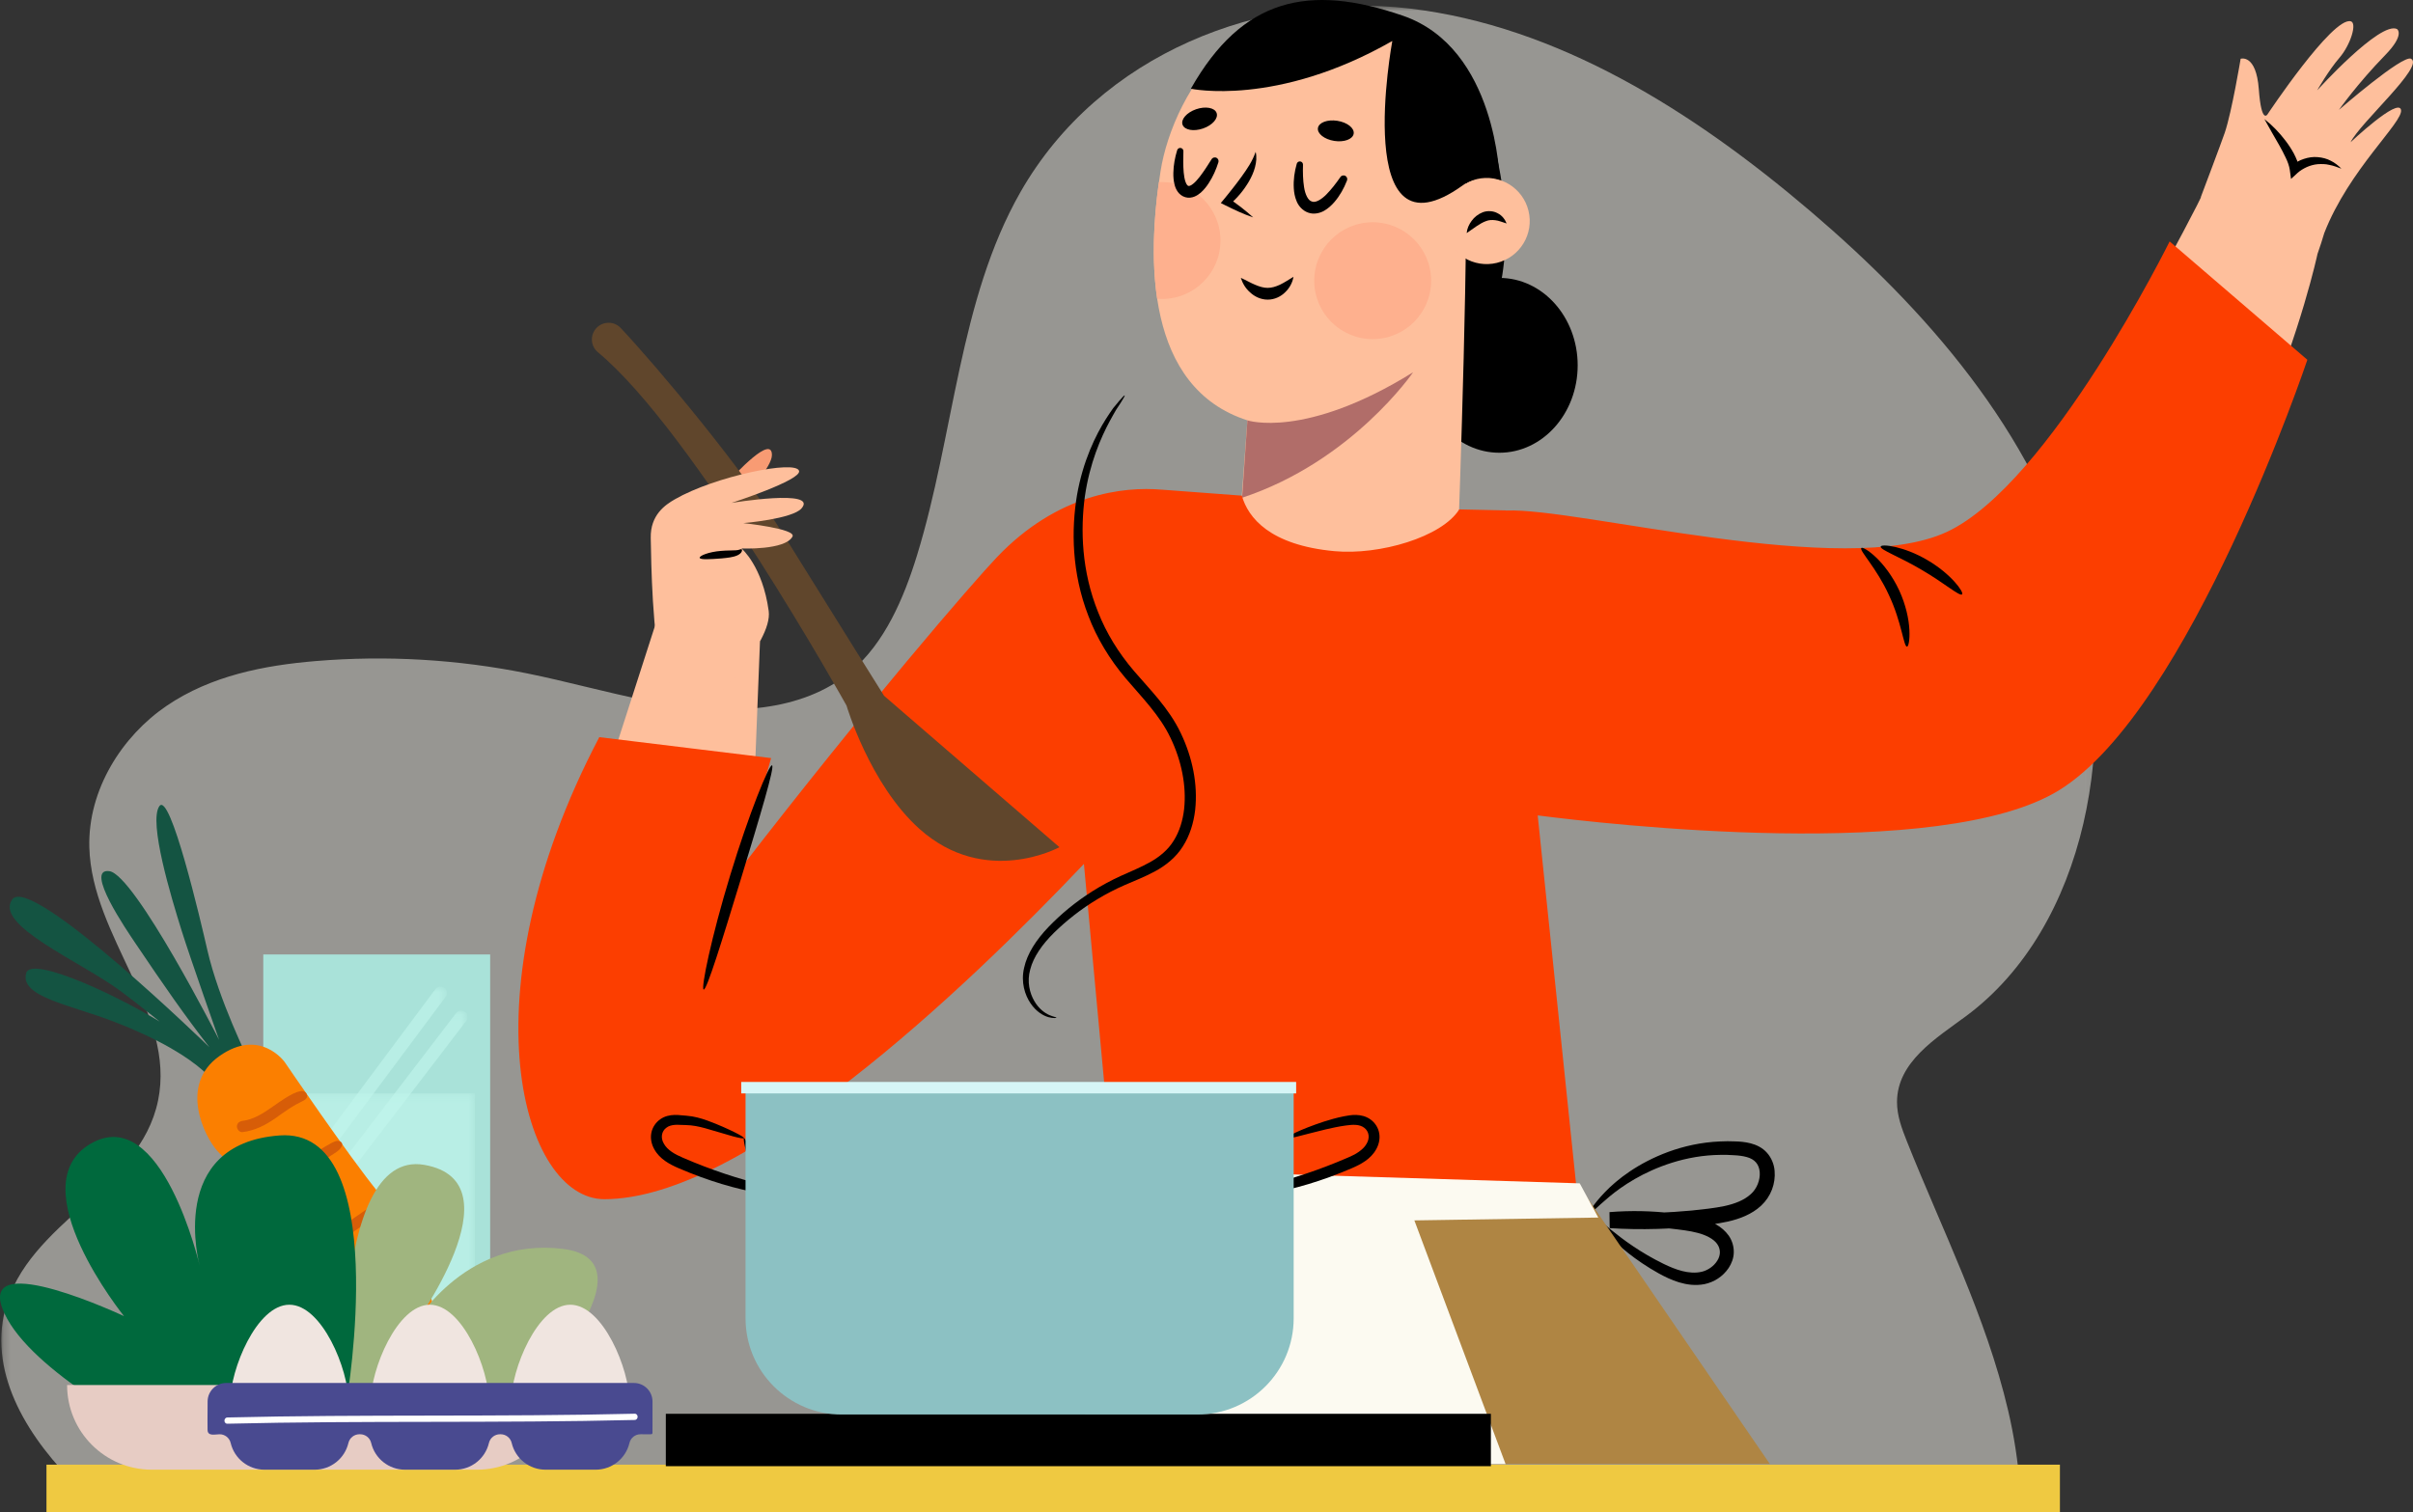 <svg width="327" height="205" viewBox="0 0 327 205" fill="none" xmlns="http://www.w3.org/2000/svg">
<rect x="0" y="0" width="327" height="205" fill="#333333" stroke="none"/>
<mask id="mask0_1_1226" style="mask-type:luminance" maskUnits="userSpaceOnUse" x="0" y="0" width="284" height="202">
<path d="M0.175 0.768H283.957V201.643H0.175V0.768Z" fill="white"/>
</mask>
<g mask="url(#mask0_1_1226)">
<g opacity="0.5">
<path d="M266.411 137.757C262.338 140.771 257.09 143.951 257.075 149.38C257.068 151.238 257.734 153.009 258.41 154.709C263.213 166.783 269.137 178.424 272.131 191.196C272.927 194.589 273.477 198.106 273.739 201.643H10.655C4.093 195.274 -1.616 186.543 0.701 177.51C3.756 165.6 18.931 161.269 21.419 149.197C23.865 137.333 12.425 127.014 12.106 114.848C11.902 107.026 16.561 99.774 22.577 95.684C28.593 91.594 35.779 90.195 42.816 89.611C52.37 88.817 62.015 89.381 71.441 91.285C82.09 93.435 92.748 97.306 103.495 95.875C107.743 95.309 111.988 93.86 115.38 90.969C119.867 87.147 122.45 81.203 124.276 75.265C129.307 58.918 129.951 40.66 138.276 26.061C149.042 7.183 171.011 -1.207 191.041 1.159C211.07 3.526 229.349 15.003 245.32 28.614C260.921 41.911 275.429 58.324 281.441 79.101C287.455 99.878 282.778 125.643 266.411 137.757Z" fill="#FCFAF1"/>
</g>
</g>
<path d="M278.809 96.3C271.346 102.127 261.554 106.591 252.442 109.864C249.822 99.945 247.518 89.965 245.805 79.885C252.926 78.416 260.704 75.749 268.034 70.754C279.172 63.165 293.995 35.136 297.704 27.888C297.891 27.507 298.078 27.129 298.264 26.749L298.237 26.739C298.237 26.739 301.111 19.128 301.496 17.98C302.462 15.097 303.643 7.965 303.643 7.965C303.643 7.965 305.748 7.271 306.104 12.095C306.46 16.92 307.292 15.486 307.292 15.486C307.292 15.486 316.042 2.325 318.546 2.88C319.482 3.088 318.526 6.098 317.038 7.825C315.548 9.552 314.008 12.254 314.008 12.254C314.008 12.254 322.539 2.823 324.831 3.936C324.831 3.936 325.967 4.662 323.237 7.464C319.452 11.347 316.969 14.887 316.969 14.887C316.969 14.887 325.616 7.365 326.74 7.965C328.607 8.962 319.844 16.63 318.536 19.286C318.536 19.286 325.011 13.18 325.377 14.891C325.727 16.527 318.33 22.969 314.975 31.594C314.727 32.439 314.414 33.408 314.036 34.489L314.044 34.485C314.044 34.485 305.191 75.701 278.809 96.3Z" fill="#FEBF9C"/>
<path d="M306.865 16.147C307.947 16.986 308.885 17.976 309.716 19.062C310.132 19.605 310.512 20.183 310.849 20.803C311.163 21.431 311.495 22.078 311.564 22.918L310.495 22.513C311.043 22.049 311.571 21.751 312.194 21.546C312.8 21.341 313.449 21.24 314.083 21.3C314.714 21.351 315.333 21.508 315.87 21.798C316.417 22.067 316.888 22.447 317.296 22.865C316.741 22.659 316.217 22.452 315.673 22.354C315.141 22.217 314.599 22.228 314.089 22.255C313.575 22.302 313.079 22.442 312.615 22.643C312.166 22.848 311.688 23.137 311.371 23.428L310.471 24.254L310.302 23.022C310.232 22.524 310.021 21.918 309.741 21.355C309.471 20.783 309.171 20.206 308.844 19.636C308.198 18.491 307.51 17.349 306.865 16.147Z" fill="black"/>
<path d="M213.8 49.523C213.8 56.068 209.048 61.373 203.186 61.373C197.325 61.373 192.573 56.068 192.573 49.523C192.573 42.979 197.325 37.673 203.186 37.673C209.048 37.673 213.8 42.979 213.8 49.523Z" fill="black"/>
<path d="M195.252 54.16C195.252 54.16 210.491 41.631 200.795 14.142C194.486 -3.744 157.333 47.153 195.252 54.16Z" fill="black"/>
<path d="M157.273 23.205C158.973 12.461 169.672 -5.503 188.681 5.554C194.659 9.031 197.209 15.375 198.424 21.962C199.271 26.559 197.642 71.708 197.642 71.708C196.034 89.801 168.86 94.094 167.926 72.066L169.045 56.983C155.274 52.559 155.363 35.267 157.273 23.205Z" fill="#FEBF9C"/>
<path d="M169.045 56.983C169.045 56.983 176.824 59.584 191.497 50.464C191.497 50.464 183.25 62.539 168.322 67.474L169.045 56.983Z" fill="#B16D69"/>
<path d="M193.941 38.05C193.941 42.424 190.394 45.97 186.02 45.97C181.646 45.97 178.1 42.424 178.1 38.05C178.1 33.675 181.646 30.129 186.02 30.129C190.394 30.129 193.941 33.675 193.941 38.05Z" fill="#FEB08E"/>
<path d="M165.394 32.604C165.394 28.23 161.848 24.683 157.473 24.683C157.332 24.683 157.191 24.688 157.051 24.695C156.36 29.632 156.033 35.273 156.817 40.495C157.033 40.513 157.252 40.525 157.473 40.525C161.848 40.525 165.394 36.979 165.394 32.604Z" fill="#FEB08E"/>
<path d="M207.138 28.584C207.9 31.718 205.976 34.874 202.842 35.636C199.708 36.396 196.551 34.473 195.79 31.339C195.03 28.206 196.953 25.048 200.087 24.287C203.221 23.526 206.378 25.45 207.138 28.584Z" fill="#FEBF9C"/>
<path d="M198.758 31.595C198.814 30.978 199.07 30.42 199.435 29.93C199.797 29.435 200.307 29.017 200.948 28.77C201.593 28.531 202.38 28.583 202.958 28.91C203.562 29.206 203.946 29.737 204.172 30.294C203.574 30.113 203.094 29.897 202.627 29.852C202.171 29.797 201.776 29.814 201.375 29.974C200.554 30.265 199.755 30.922 198.758 31.595Z" fill="black"/>
<path d="M168.151 37.67C168.889 37.988 169.488 38.363 170.099 38.607C170.703 38.863 171.262 39.029 171.791 39.023C172.32 39.024 172.856 38.87 173.44 38.601C174.021 38.326 174.606 37.938 175.285 37.524C175.155 38.311 174.768 39.031 174.171 39.607C173.593 40.193 172.721 40.624 171.787 40.617C170.852 40.618 170.008 40.197 169.419 39.645C168.799 39.111 168.392 38.42 168.151 37.67Z" fill="black"/>
<path d="M170.16 20.587C170.331 21.26 170.25 21.99 170.072 22.665C169.896 23.347 169.6 23.98 169.259 24.581C168.562 25.777 167.688 26.82 166.641 27.726L166.54 26.895C167.674 27.689 168.789 28.513 169.825 29.472C168.489 29.017 167.234 28.426 165.998 27.804L165.438 27.522L165.897 26.972C166.3 26.49 166.702 25.968 167.101 25.469C167.491 24.957 167.894 24.458 168.259 23.936C169.005 22.893 169.715 21.879 170.16 20.587Z" fill="black"/>
<path d="M176.577 22.349C176.544 23.365 176.57 24.418 176.722 25.372C176.868 26.33 177.259 27.194 177.789 27.318C178.255 27.526 179.069 27.051 179.742 26.363C180.417 25.68 181.058 24.847 181.634 24.018L181.65 23.994C181.811 23.764 182.127 23.707 182.358 23.867C182.555 24.005 182.625 24.257 182.54 24.47C182.126 25.522 181.601 26.489 180.842 27.378C180.46 27.82 180.021 28.238 179.44 28.573C178.878 28.894 178.031 29.107 177.268 28.819C176.516 28.557 175.975 27.913 175.726 27.313C175.465 26.703 175.363 26.105 175.33 25.525C175.263 24.363 175.427 23.274 175.732 22.193C175.797 21.965 176.035 21.832 176.264 21.895C176.458 21.951 176.583 22.13 176.577 22.324V22.349Z" fill="black"/>
<path d="M160.369 20.516C160.336 21.478 160.332 22.465 160.41 23.382C160.458 23.84 160.524 24.288 160.655 24.65C160.786 25.032 160.965 25.207 161.06 25.203C161.122 25.238 161.389 25.175 161.695 24.91C162.002 24.671 162.295 24.322 162.581 23.964C163.139 23.235 163.679 22.41 164.181 21.597L164.193 21.578C164.342 21.338 164.655 21.265 164.894 21.413C165.097 21.538 165.18 21.782 165.112 21.999C164.795 22.998 164.386 23.934 163.798 24.832C163.507 25.282 163.168 25.714 162.716 26.12C162.483 26.316 162.217 26.508 161.871 26.65C161.531 26.79 161.067 26.866 160.635 26.735C160.209 26.618 159.842 26.326 159.624 26.02C159.401 25.713 159.274 25.403 159.193 25.108C159.034 24.517 158.997 23.966 159.009 23.43C159.031 22.359 159.222 21.354 159.526 20.356C159.595 20.128 159.836 20 160.064 20.07C160.255 20.127 160.377 20.306 160.37 20.496L160.369 20.516Z" fill="black"/>
<path d="M183.446 18.12C183.33 18.872 182.152 19.311 180.814 19.102C179.475 18.891 178.485 18.111 178.6 17.359C178.717 16.606 179.895 16.166 181.234 16.376C182.573 16.587 183.562 17.367 183.446 18.12Z" fill="black"/>
<path d="M164.869 15.311C165.131 16.03 164.312 16.972 163.038 17.413C161.764 17.856 160.52 17.631 160.257 16.911C159.995 16.195 160.815 15.252 162.088 14.809C163.361 14.368 164.607 14.592 164.869 15.311Z" fill="black"/>
<path d="M161.38 12.027C161.38 12.027 172.981 14.534 188.681 5.554C188.681 5.554 183.008 36.091 198.237 25.116C198.237 25.116 200.352 23.496 202.624 24.171L203.224 24.365C203.224 24.365 202.878 6.537 190.118 2.131C177.358 -2.274 168.341 -0.257 161.38 12.027Z" fill="black"/>
<path d="M83.739 100.434L89.545 82.406L102.989 86.989L102.377 102.572L83.739 100.434Z" fill="#FEBF9C"/>
<path d="M294.02 32.727C294.02 32.727 277.769 65.598 263.833 72.104C249.929 78.594 213.921 68.78 204.084 69.208L204.081 69.191L197.751 69.052C195.414 72.8 186.959 75.281 180.84 74.714C172.106 73.906 169.132 70.191 168.286 67.188L157.468 66.379L157.467 66.382C152.184 65.923 143.304 66.942 135.104 75.526C131.979 78.797 117.313 95.746 100.223 117.915L104.497 102.765L81.213 99.926C62.715 135.171 70.889 162.56 81.892 162.56C100.867 162.56 130.58 134.295 146.889 117.113L150.99 161.399L213.899 163.547L208.384 110.535C217.383 111.693 263.11 116.976 279.054 107.113C296.772 96.152 312.684 48.771 312.684 48.771L294.02 32.727Z" fill="#FC3E00"/>
<path d="M95.359 134.142C94.957 134.041 96.391 127.044 98.959 118.632C101.52 110.213 104.231 103.608 104.622 103.748C105.028 103.892 102.974 110.698 100.425 119.079C97.867 127.454 95.776 134.25 95.359 134.142Z" fill="black"/>
<path d="M100.274 67.945C101.373 66.79 104.597 63.269 104.608 61.695C104.626 58.911 99.894 63.913 97.839 66.216C98.704 66.768 99.534 67.335 100.274 67.945Z" fill="#F89B73"/>
<path d="M80.413 45.079C81.081 43.616 83.019 43.295 84.12 44.467C89.198 49.874 100.591 63.479 106.314 72.692C114.431 85.757 119.808 94.322 119.808 94.322L143.57 114.843C143.57 114.843 133.522 120.345 124.606 112.367C117.86 106.333 114.719 95.648 114.719 95.648C114.719 95.648 94.05 58.516 81.015 47.743C80.23 47.094 79.99 46.005 80.413 45.079Z" fill="#60462C"/>
<path d="M89.82 91.814C88.363 85.957 88.258 76.464 88.186 72.92C88.124 69.789 90.157 68.432 91.466 67.678C96.88 64.558 107.877 62.299 108.287 63.835C108.624 65.098 99.129 68.173 99.129 68.173C99.129 68.173 110.943 66.228 108.618 68.918C107.378 70.353 100.737 70.912 100.737 70.912C100.737 70.912 107.948 71.674 107.397 72.733C106.419 74.608 100.487 74.348 100.487 74.348C100.487 74.348 103.34 76.748 104.17 82.817C104.773 87.224 95.723 96.007 95.723 96.007L89.82 91.814Z" fill="#FEBF9C"/>
<path d="M94.819 75.617C94.749 75.35 96.034 74.809 97.697 74.679C98.519 74.602 99.261 74.633 99.715 74.595C100.165 74.585 100.352 74.405 100.5 74.455C100.559 74.484 100.587 74.598 100.509 74.778C100.431 74.965 100.203 75.158 99.916 75.288C99.335 75.547 98.589 75.617 97.787 75.696C96.19 75.819 94.889 75.897 94.819 75.617Z" fill="black"/>
<path d="M258.426 87.66C257.975 87.672 257.703 84.318 255.982 80.674C254.317 77.004 251.934 74.626 252.235 74.289C252.366 74.141 253.156 74.548 254.19 75.52C255.222 76.486 256.455 78.055 257.373 80.031C258.284 82.007 258.685 83.962 258.752 85.374C258.825 86.791 258.624 87.658 258.426 87.66Z" fill="black"/>
<path d="M265.891 80.575C265.567 80.876 263.419 78.99 260.427 77.252C257.452 75.484 254.759 74.526 254.864 74.095C254.936 73.699 257.996 74.033 261.203 75.931C264.421 77.809 266.203 80.319 265.891 80.575Z" fill="black"/>
<path d="M215.98 164.876C216.092 164.776 216.891 165.536 218.425 166.792C219.961 168.037 222.271 169.776 225.458 171.334C227.011 172.086 228.878 172.805 230.63 172.395C231.438 172.198 232.266 171.64 232.72 170.892C233.195 170.148 233.191 169.309 232.693 168.615C232.197 167.927 231.187 167.424 230.072 167.13C228.973 166.832 227.656 166.69 226.374 166.542C223.784 166.278 221.067 166.24 218.293 166.482L218.267 164.31C220.272 164.423 222.387 164.457 224.532 164.392C226.123 164.346 227.691 164.243 229.234 164.099C230.77 163.939 232.318 163.78 233.705 163.487C235.09 163.184 236.355 162.7 237.248 161.884C238.088 161.157 238.554 159.934 238.471 158.889C238.386 157.82 237.789 157.143 236.728 156.852C236.207 156.704 235.612 156.63 234.993 156.6C234.378 156.566 233.772 156.53 233.174 156.552C230.782 156.572 228.561 156.996 226.607 157.607C222.686 158.838 219.848 160.753 218.073 162.235C216.284 163.723 215.424 164.722 215.283 164.609C215.185 164.539 215.817 163.35 217.494 161.606C219.155 159.872 221.995 157.643 226.111 156.133C228.162 155.386 230.529 154.836 233.119 154.73C233.767 154.686 234.425 154.704 235.097 154.724C235.76 154.739 236.476 154.794 237.236 154.987C237.987 155.181 238.819 155.555 239.441 156.255C240.06 156.939 240.418 157.837 240.487 158.706C240.638 160.444 239.996 162.192 238.661 163.437C237.384 164.626 235.741 165.228 234.173 165.588C232.581 165.939 231.038 166.1 229.447 166.275C227.858 166.432 226.239 166.541 224.598 166.589C222.385 166.656 220.203 166.614 218.136 166.484L218.111 164.312C221.032 164.076 223.888 164.148 226.602 164.468C227.963 164.649 229.258 164.799 230.622 165.188C231.936 165.585 233.336 166.188 234.277 167.509C234.729 168.167 234.971 168.963 234.955 169.763C234.946 170.566 234.646 171.296 234.258 171.886C233.46 173.072 232.272 173.798 230.998 174.072C229.748 174.318 228.564 174.14 227.536 173.83C226.505 173.515 225.606 173.071 224.788 172.621C221.542 170.813 219.298 168.829 217.891 167.372C216.487 165.902 215.884 164.96 215.98 164.876Z" fill="black"/>
<path d="M150.99 158.457L146.222 198.454H239.843L213.899 160.605L150.99 158.457Z" fill="#AF8543"/>
<path d="M150.99 158.457L214.08 160.412L216.591 165.049L191.669 165.435L204.033 198.471L146.222 198.454L150.99 158.457Z" fill="#FCFAF1"/>
<path d="M279.152 205.313H6.297V198.547H279.152V205.313Z" fill="#EFC941"/>
<path d="M90.23 191.652H202.039V198.751H90.23V191.652Z" fill="black"/>
<path d="M152.417 53.594C152.458 53.629 152.284 53.949 151.921 54.526C151.728 54.823 151.5 55.172 151.235 55.578C150.976 56.002 150.716 56.514 150.398 57.071C149.188 59.322 147.667 62.774 147.016 67.305C146.409 71.795 146.56 77.411 148.817 82.997C149.919 85.791 151.555 88.481 153.686 90.972C155.81 93.459 158.399 95.99 160.003 99.354C161.592 102.669 162.347 106.301 161.962 109.81C161.759 111.554 161.235 113.273 160.292 114.743C159.362 116.232 157.959 117.337 156.56 118.094C155.151 118.866 153.73 119.4 152.42 119.977C151.113 120.547 149.887 121.187 148.739 121.877C146.446 123.256 144.48 124.831 142.855 126.423C141.242 128.006 140.054 129.71 139.616 131.402C139.137 133.086 139.547 134.631 140.161 135.689C140.777 136.766 141.605 137.336 142.199 137.598C142.804 137.856 143.172 137.886 143.164 137.956C143.166 137.989 142.789 138.07 142.095 137.889C141.415 137.703 140.423 137.153 139.655 136.006C138.894 134.901 138.325 133.137 138.782 131.202C139.195 129.274 140.443 127.372 142.082 125.665C143.723 123.958 145.714 122.281 148.073 120.796C149.251 120.055 150.521 119.363 151.87 118.746C153.212 118.132 154.593 117.585 155.87 116.862C157.147 116.143 158.283 115.216 159.057 113.957C159.842 112.71 160.298 111.207 160.471 109.639C160.803 106.494 160.1 103.084 158.625 100.026C157.163 96.939 154.727 94.522 152.543 91.943C150.344 89.347 148.612 86.447 147.502 83.511C145.21 77.615 145.177 71.763 145.947 67.135C146.76 62.465 148.489 58.973 149.884 56.77C150.249 56.222 150.555 55.727 150.858 55.324C151.172 54.944 151.444 54.618 151.673 54.341C152.122 53.817 152.375 53.561 152.417 53.594Z" fill="black"/>
<path d="M100.813 154.294C100.979 154.119 102.092 156.651 103.709 160.958L104.071 161.923L103.031 161.747C99.877 161.215 95.995 160.099 91.957 158.355C90.756 157.838 89.395 157.119 88.665 155.785C88.299 155.138 88.115 154.334 88.269 153.564C88.415 152.795 88.893 152.124 89.488 151.718C90.085 151.292 90.779 151.159 91.404 151.139L91.87 151.145L92.251 151.178C92.508 151.2 92.761 151.221 93.011 151.242C94.056 151.318 95.037 151.605 95.837 151.894C97.456 152.486 98.695 153.065 99.55 153.487C100.459 153.935 100.899 154.231 100.813 154.294C100.728 154.358 100.193 154.272 99.338 154.043C98.331 153.75 97.049 153.376 95.514 152.927C94.704 152.711 93.876 152.527 92.929 152.51C92.681 152.501 92.43 152.495 92.175 152.486L91.781 152.472L91.459 152.484C91.04 152.518 90.614 152.621 90.304 152.871C89.653 153.34 89.482 154.242 89.973 155.049C90.441 155.89 91.427 156.468 92.566 156.948C96.487 158.647 100.283 159.858 103.243 160.558L102.565 161.347C101.341 157.266 100.649 154.469 100.813 154.294Z" fill="black"/>
<path d="M174.351 154.294C174.517 154.469 173.824 157.267 172.601 161.347L171.921 160.558C174.878 159.858 178.668 158.649 182.583 156.955C182.884 156.831 183.163 156.703 183.408 156.572C183.673 156.454 183.902 156.299 184.128 156.146C184.574 155.835 184.96 155.471 185.184 155.062C185.683 154.26 185.52 153.356 184.877 152.88C184.229 152.379 183.305 152.437 182.334 152.576C181.387 152.707 180.495 152.903 179.683 153.091C176.434 153.875 174.429 154.504 174.351 154.294C174.281 154.109 176.144 153.12 179.393 152.047C180.21 151.786 181.113 151.522 182.126 151.322C182.649 151.236 183.13 151.119 183.791 151.139C184.417 151.163 185.107 151.31 185.702 151.735C186.295 152.147 186.766 152.823 186.901 153.594C187.049 154.364 186.857 155.164 186.487 155.808C185.752 157.137 184.387 157.845 183.191 158.361C179.16 160.102 175.284 161.215 172.135 161.747L171.094 161.923L171.455 160.958C173.073 156.652 174.187 154.119 174.351 154.294Z" fill="black"/>
<path d="M162.271 191.748H114.076C106.873 191.748 101.034 185.907 101.034 178.704V147.306H175.313V178.704C175.313 185.907 169.474 191.748 162.271 191.748Z" fill="#8CC1C3"/>
<path d="M175.649 148.221H100.45V146.666H175.649V148.221Z" fill="#D6F5F6"/>
<path d="M35.679 129.384H66.425V188.859H35.679V129.384Z" fill="#A9E2D9"/>
<mask id="mask1_1_1226" style="mask-type:luminance" maskUnits="userSpaceOnUse" x="37" y="148" width="28" height="40">
<path d="M37.744 148.199H64.359V187.362H37.744V148.199Z" fill="white"/>
</mask>
<g mask="url(#mask1_1_1226)">
<g opacity="0.6">
<path d="M64.359 187.362H37.745V148.199H64.359V187.362Z" fill="#C2F6EC"/>
</g>
</g>
<mask id="mask2_1_1226" style="mask-type:luminance" maskUnits="userSpaceOnUse" x="38" y="137" width="26" height="32">
<path d="M38.645 137.167H63.19V168.817H38.645V137.167Z" fill="white"/>
</mask>
<g mask="url(#mask2_1_1226)">
<g opacity="0.6">
<path d="M39.339 168.123L62.497 137.861" stroke="#C2F6EC" stroke-width="1.735" stroke-miterlimit="10" stroke-linecap="round"/>
</g>
</g>
<mask id="mask3_1_1226" style="mask-type:luminance" maskUnits="userSpaceOnUse" x="38" y="133" width="23" height="30">
<path d="M38.734 133.921H60.384V162.501H38.734V133.921Z" fill="white"/>
</mask>
<g mask="url(#mask3_1_1226)">
<g opacity="0.6">
<path d="M39.427 161.808L59.69 134.614" stroke="#C2F6EC" stroke-width="1.735" stroke-miterlimit="10" stroke-linecap="round"/>
</g>
</g>
<path d="M33.683 143.674C33.683 143.674 29.657 135.59 28.098 128.784C27.187 124.806 23.051 107.14 21.586 109.295C20.121 111.452 23.177 121.565 24.618 126.17C25.779 129.881 29.692 140.965 29.692 140.965C29.692 140.965 18.286 118.557 14.82 118.093C11.354 117.629 17.219 126.187 18.395 127.929C22.32 133.749 24.934 137.529 28.382 141.965C28.382 141.965 4.188 118.433 1.663 121.917C-0.863 125.401 10.864 130.3 16.335 134.343C20.527 137.441 29.591 144.959 29.591 144.959C29.591 144.959 28.297 142.784 23.614 139.717C16.565 135.102 4.287 129.5 3.563 131.875C2.58 135.098 9.453 136.193 15.326 138.452C28.406 143.479 29.918 148.053 29.918 148.053L33.683 143.674Z" fill="#145442"/>
<path d="M38.586 143.979C38.586 143.979 35.246 139.257 29.727 143.164C24.209 147.069 27.714 154.053 29.413 155.972C31.11 157.889 46.537 173.838 48.601 177.735C50.665 181.633 57.591 192.018 59.837 191.204C62.082 190.392 60.374 187.689 59.456 180.914C58.539 174.138 55.394 166.702 51.304 161.686C47.215 156.669 38.586 143.979 38.586 143.979Z" fill="#FB7F00"/>
<path d="M40.791 147.903C40.044 148.015 39.273 148.482 38.638 148.875C37.99 149.277 37.373 149.725 36.748 150.159C35.573 150.973 34.316 151.768 32.866 151.945C32.459 151.994 32.106 152.257 32.106 152.704C32.106 153.077 32.457 153.514 32.866 153.464C34.513 153.264 35.92 152.556 37.269 151.621C37.892 151.188 38.502 150.732 39.138 150.317C39.471 150.099 39.814 149.898 40.159 149.698C40.529 149.484 40.938 149.329 41.296 149.099C41.952 148.677 41.506 147.795 40.791 147.903Z" fill="#D75D08"/>
<path d="M45.873 154.661C45.517 154.616 45.148 154.825 44.843 154.988C44.549 155.143 44.265 155.308 43.98 155.479C43.446 155.796 42.913 156.112 42.385 156.44C41.287 157.121 40.188 157.801 39.09 158.482C38.257 159 39.025 160.325 39.861 159.801C40.971 159.105 42.082 158.41 43.192 157.714C43.719 157.383 44.239 157.042 44.761 156.702C45.307 156.346 46.127 155.935 46.348 155.285C46.462 154.949 46.168 154.697 45.873 154.661Z" fill="#D75D08"/>
<path d="M51.498 162.764C50.44 163.369 49.455 164.098 48.448 164.784C47.941 165.129 47.433 165.475 46.928 165.822C46.414 166.175 45.834 166.509 45.394 166.951C44.794 167.555 45.55 168.451 46.272 168.09C46.79 167.832 47.255 167.428 47.73 167.095C48.247 166.732 48.766 166.371 49.285 166.01C50.306 165.301 51.364 164.624 52.291 163.792C52.853 163.289 52.132 162.402 51.498 162.764Z" fill="#D75D08"/>
<path d="M56.827 172.881C56.338 172.992 55.892 173.341 55.47 173.602C55.08 173.841 54.697 174.093 54.313 174.343C53.94 174.585 53.568 174.825 53.196 175.068C52.749 175.358 52.264 175.624 51.86 175.971C51.581 176.21 51.593 176.67 51.802 176.942C52.037 177.245 52.419 177.296 52.755 177.132C53.185 176.922 53.584 176.598 53.982 176.332L55.124 175.572C55.495 175.324 55.866 175.078 56.231 174.822C56.682 174.507 57.182 174.219 57.511 173.77C57.65 173.579 57.6 173.269 57.464 173.098C57.308 172.903 57.071 172.825 56.827 172.881Z" fill="#D75D08"/>
<path d="M69.456 191.513C69.456 191.513 89.962 171.007 76.292 169.298C62.621 167.59 55.786 180.121 55.786 180.121C55.786 180.121 70.595 160.185 57.495 157.906C44.393 155.627 46.672 193.792 46.672 193.792L69.456 191.513Z" fill="#A0B57F"/>
<path d="M46.994 189.804C46.994 189.804 53.259 152.779 37.88 153.919C22.5 155.058 27.057 171.576 27.057 171.576C27.057 171.576 21.931 149.362 12.248 155.058C2.564 160.754 16.805 178.412 16.805 178.412C16.805 178.412 -2.562 169.298 0.286 177.273C3.134 185.247 19.652 193.792 19.652 193.792L46.994 189.804Z" fill="#00693D"/>
<path d="M20.57 199.228H64.641C70.979 199.228 76.118 194.09 76.118 187.75H9.092C9.092 194.09 14.231 199.228 20.57 199.228Z" fill="#E7CCC4"/>
<path d="M31.194 190.062C31.194 185.634 34.783 176.865 39.212 176.865C43.641 176.865 47.231 185.634 47.231 190.062C47.231 194.491 43.641 198.081 39.212 198.081C34.783 198.081 31.194 194.491 31.194 190.062Z" fill="#F0E5E0"/>
<path d="M50.23 190.062C50.23 185.634 53.821 176.865 58.249 176.865C62.678 176.865 66.268 185.634 66.268 190.062C66.268 194.491 62.678 198.081 58.249 198.081C53.821 198.081 50.23 194.491 50.23 190.062Z" fill="#F0E5E0"/>
<path d="M69.267 190.062C69.267 185.634 72.858 176.865 77.286 176.865C81.715 176.865 85.305 185.634 85.305 190.062C85.305 194.491 81.715 198.081 77.286 198.081C72.858 198.081 69.267 194.491 69.267 190.062Z" fill="#F0E5E0"/>
<path d="M85.907 187.473H30.653C29.263 187.473 28.134 188.6 28.134 189.991C28.134 190.858 28.122 191.725 28.12 192.592C28.119 193.009 28.121 193.425 28.128 193.841C28.143 194.739 29.178 194.425 29.765 194.425C30.477 194.425 31.094 194.914 31.259 195.607C31.762 197.729 33.657 199.228 35.838 199.228H42.637C44.818 199.228 46.713 197.729 47.216 195.607C47.38 194.914 47.999 194.425 48.71 194.425H48.807C49.519 194.425 50.138 194.914 50.301 195.607C50.804 197.729 52.7 199.228 54.88 199.228H61.679C63.861 199.228 65.755 197.729 66.258 195.607C66.423 194.914 67.041 194.425 67.752 194.425H67.849C68.56 194.425 69.179 194.914 69.343 195.607C69.846 197.729 71.741 199.228 73.922 199.228H80.722C82.903 199.228 84.798 197.729 85.301 195.607C85.465 194.914 86.083 194.425 86.794 194.425C87.187 194.425 87.724 194.434 88.113 194.427C88.294 194.423 88.426 194.435 88.422 194.221C88.415 193.772 88.426 192.801 88.426 192.327C88.425 191.548 88.425 190.769 88.425 189.991C88.425 188.6 87.298 187.473 85.907 187.473Z" fill="#494A90"/>
<path d="M30.825 192.996C49.214 192.55 67.61 192.936 85.999 192.488C86.544 192.475 86.545 191.627 85.999 191.641C67.61 192.088 49.214 191.702 30.825 192.15C30.282 192.163 30.279 193.01 30.825 192.996Z" fill="white"/>
</svg>
